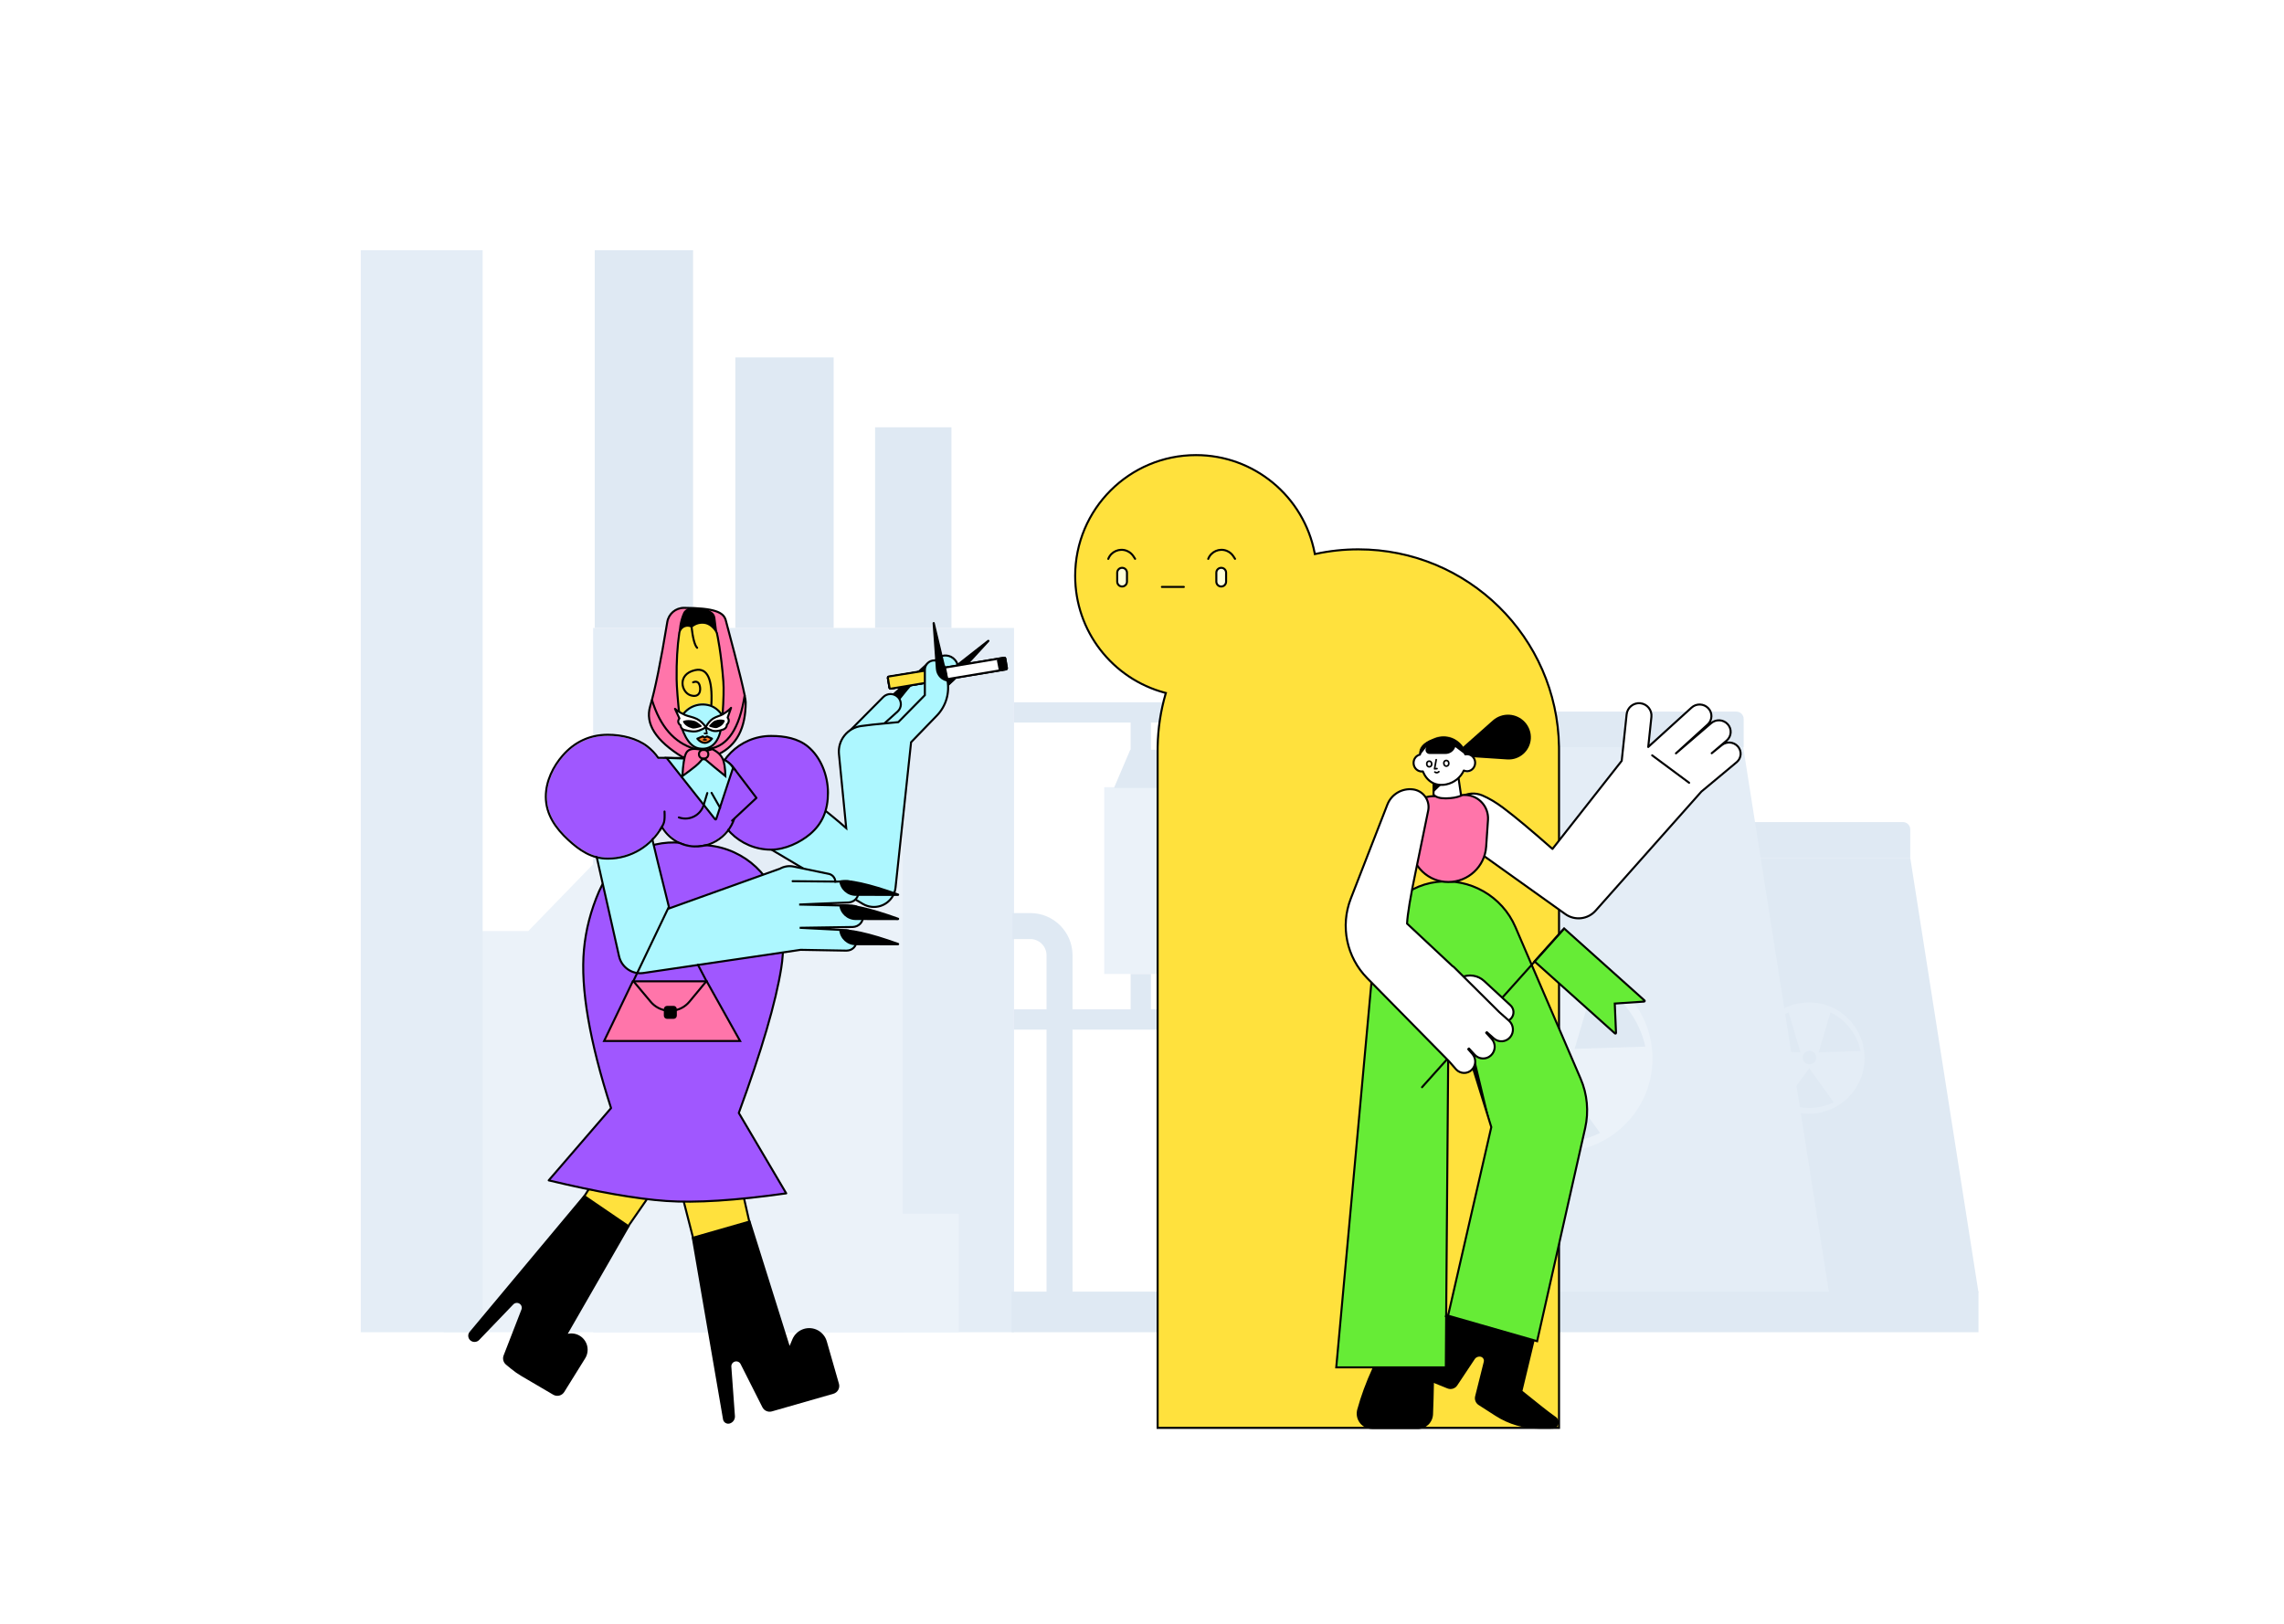 <svg width="2811" height="1999" viewBox="0 0 2811 1999" fill="none" xmlns="http://www.w3.org/2000/svg">
<rect width="2811" height="1999" fill="white"/>
<path fill-rule="evenodd" clip-rule="evenodd" d="M1912 1012H2342C2346.97 1012 2351 1016.03 2351 1021V1056H1903V1021C1903 1016.03 1907.03 1012 1912 1012Z" fill="#DFE9F3"/>
<path d="M1248 773H730V1640H1248V773Z" fill="#E4EDF6"/>
<path d="M1180 1494H1081V1640H1180V1494Z" fill="#EBF2F9"/>
<path fill-rule="evenodd" clip-rule="evenodd" d="M1111 1028V1640H546V1146.11H650.19L764.795 1028V1146.11H765.989L880.595 1028V1146.11H881.789L996.394 1028V1146.11L1111 1028Z" fill="#EBF2F9"/>
<path d="M594 308H444V1640H594V308Z" fill="#E4EDF6"/>
<path d="M853 308H732V773H853V308Z" fill="#DFE9F3"/>
<path d="M1026 440H905V773H1026V440Z" fill="#DFE9F3"/>
<path d="M1171 526H1077V773H1171V526Z" fill="#DFE9F3"/>
<path d="M1466 969H1359V1199H1466V969Z" fill="#EBF2F9"/>
<path d="M1621 969H1514V1199H1621V969Z" fill="#EBF2F9"/>
<path fill-rule="evenodd" clip-rule="evenodd" d="M1995.15 1056H2351.02L2435 1591H1912L1995.15 1056Z" fill="#DFE9F3"/>
<path d="M2226.41 1371C2264.18 1371 2294.81 1340.33 2294.81 1302.5C2294.81 1264.67 2264.18 1234 2226.41 1234C2188.63 1234 2158 1264.67 2158 1302.5C2158 1340.33 2188.63 1371 2226.41 1371Z" fill="#E4EDF6"/>
<path d="M2227 1310.24C2231.6 1310.24 2235.33 1306.51 2235.33 1301.9C2235.33 1297.3 2231.6 1293.57 2227 1293.57C2222.4 1293.57 2218.67 1297.3 2218.67 1301.9C2218.67 1306.51 2222.4 1310.24 2227 1310.24Z" fill="#DFE9F3"/>
<path fill-rule="evenodd" clip-rule="evenodd" d="M2226.72 1315.01L2196.07 1356.96C2205.66 1361.56 2215.88 1363.85 2226.72 1363.85C2237.56 1363.85 2247.57 1361.56 2256.74 1356.96L2226.72 1315.01Z" fill="#DFE9F3"/>
<path fill-rule="evenodd" clip-rule="evenodd" d="M2238.28 1295.44L2290.04 1293.8C2287.76 1283.47 2283.29 1274.05 2276.63 1265.54C2269.97 1257.04 2262.02 1250.59 2252.78 1246.21L2238.28 1295.44Z" fill="#DFE9F3"/>
<path fill-rule="evenodd" clip-rule="evenodd" d="M2215.86 1295.44L2164.1 1293.8C2166.38 1283.47 2170.86 1274.05 2177.51 1265.54C2184.17 1257.04 2192.12 1250.59 2201.36 1246.21L2215.86 1295.44Z" fill="#DFE9F3"/>
<path fill-rule="evenodd" clip-rule="evenodd" d="M1696.77 918H2145.18L2251 1591H1592L1696.77 918Z" fill="#E4EDF6"/>
<path d="M1918.4 1418C1982.14 1418 2033.8 1366.51 2033.8 1303C2033.8 1239.49 1982.14 1188 1918.4 1188C1854.67 1188 1803 1239.49 1803 1303C1803 1366.51 1854.67 1418 1918.4 1418Z" fill="#EBF2F9"/>
<path d="M1919 1316.7C1926.93 1316.7 1933.35 1310.3 1933.35 1302.4C1933.35 1294.51 1926.93 1288.1 1919 1288.1C1911.07 1288.1 1904.65 1294.51 1904.65 1302.4C1904.65 1310.3 1911.07 1316.7 1919 1316.7Z" fill="#DFE9F3"/>
<path fill-rule="evenodd" clip-rule="evenodd" d="M1918.93 1325.05L1867.58 1394.65C1883.65 1402.27 1900.76 1406.08 1918.93 1406.08C1937.09 1406.08 1953.86 1402.27 1969.23 1394.65L1918.93 1325.05Z" fill="#DFE9F3"/>
<path fill-rule="evenodd" clip-rule="evenodd" d="M1937.96 1291.15L2024.98 1288.4C2021.14 1271.05 2013.62 1255.23 2002.43 1240.95C1991.24 1226.67 1977.87 1215.85 1962.34 1208.49L1937.96 1291.15Z" fill="#DFE9F3"/>
<path fill-rule="evenodd" clip-rule="evenodd" d="M1900.28 1291.15L1813.26 1288.4C1817.1 1271.05 1824.61 1255.23 1835.81 1240.95C1847 1226.67 1860.36 1215.85 1875.9 1208.49L1900.28 1291.15Z" fill="#DFE9F3"/>
<path fill-rule="evenodd" clip-rule="evenodd" d="M1371 970L1391.03 923H1420.84C1423.88 923 1426.66 924.729 1428.01 927.46L1449 970H1371Z" fill="#DFE9F3"/>
<path fill-rule="evenodd" clip-rule="evenodd" d="M1531 970L1551.01 923H1579.68C1583.42 923 1586.85 925.091 1588.57 928.418L1610 970H1531Z" fill="#DFE9F3"/>
<path fill-rule="evenodd" clip-rule="evenodd" d="M1548 864.5C1563.04 864.5 1575.25 876.567 1575.5 891.545L1575.5 892V924H1550.5V892C1550.5 890.675 1549.47 889.59 1548.16 889.505L1548 889.5H1248V864.5H1548Z" fill="#DFE9F3"/>
<path fill-rule="evenodd" clip-rule="evenodd" d="M1575.5 1199V1239C1575.5 1254.58 1562.99 1267.24 1547.47 1267.5L1547 1267.5H1248V1242.5H1547C1548.87 1242.5 1550.4 1241.04 1550.49 1239.19L1550.5 1239V1199H1575.5Z" fill="#DFE9F3"/>
<path fill-rule="evenodd" clip-rule="evenodd" d="M1268 1124C1296.43 1124 1319.53 1146.82 1319.99 1175.14L1320 1176V1610H1288V1176C1288 1165.07 1279.23 1156.19 1268.34 1156L1268 1156H1246V1124H1268Z" fill="#DFE9F3"/>
<path d="M2435 1590H1245V1640H2435V1590Z" fill="#DFE9F3"/>
<path fill-rule="evenodd" clip-rule="evenodd" d="M1416.5 877V924H1391.5V877H1416.5Z" fill="#DFE9F3"/>
<path fill-rule="evenodd" clip-rule="evenodd" d="M1416.5 1199V1255H1391.5V1199H1416.5Z" fill="#DFE9F3"/>
<path fill-rule="evenodd" clip-rule="evenodd" d="M1706 876H2137C2141.97 876 2146 880.029 2146 885V920H1697V885C1697 880.029 1701.03 876 1706 876Z" fill="#DFE9F3"/>
<path fill-rule="evenodd" clip-rule="evenodd" d="M1471.95 560.25C1430.89 560.25 1393.71 576.899 1366.8 603.818C1339.89 630.736 1323.25 667.924 1323.25 709C1323.25 743.06 1334.69 774.447 1353.94 799.521C1373.63 825.166 1401.49 844.21 1433.62 852.758C1434.03 852.868 1434.44 852.976 1434.86 853.082C1434.74 853.493 1434.62 853.904 1434.5 854.315C1428.5 874.975 1425.13 896.751 1424.76 919.259L1424.73 923.356V1757.75H1918.75V923.356L1918.72 919.259C1917.62 851.915 1889.6 791.12 1844.94 747.184C1800.36 703.322 1739.21 676.262 1671.74 676.262C1653.81 676.262 1636.32 678.173 1619.48 681.808C1619.06 681.898 1618.65 681.99 1618.23 682.082C1618.15 681.663 1618.07 681.242 1617.99 680.821C1611.35 646.184 1592.7 615.816 1566.55 594.222C1540.84 572.999 1507.89 560.25 1471.95 560.25Z" fill="#FFE13D" stroke="black" stroke-width="2.5"/>
<path fill-rule="evenodd" clip-rule="evenodd" d="M1381 699C1384.31 699 1387 701.686 1387 705V716C1387 719.314 1384.31 722 1381 722C1377.69 722 1375 719.314 1375 716V705C1375 701.686 1377.69 699 1381 699ZM1503 699C1506.31 699 1509 701.686 1509 705V716C1509 719.314 1506.31 722 1503 722C1499.69 722 1497 719.314 1497 716V705C1497 701.686 1499.69 699 1503 699Z" fill="#FFFFD9" stroke="black" stroke-width="2.5" stroke-linecap="round" stroke-linejoin="round"/>
<path d="M1364 688C1367.49 678.996 1377.61 674.524 1386.62 678.012C1390.06 679.345 1392.99 681.735 1395 684.838L1397 687.946" stroke="black" stroke-width="2.5" stroke-linecap="round" stroke-linejoin="round"/>
<path d="M1487 688C1490.49 678.996 1500.61 674.524 1509.62 678.012C1513.06 679.345 1515.99 681.735 1518 684.838L1520 687.946" stroke="black" stroke-width="2.5" stroke-linecap="round" stroke-linejoin="round"/>
<path d="M1430 722.5H1457" stroke="black" stroke-width="2.5" stroke-linecap="round" stroke-linejoin="round"/>
<path fill-rule="evenodd" clip-rule="evenodd" d="M894.156 1104.65C894.266 1106.45 894.303 1108.26 894.267 1110.06L889.497 1346.25C889.331 1354.47 890.167 1362.68 891.986 1370.7L929.468 1535.9L857.943 1543.15L834.747 1452.83L827.817 1107.25L822.256 1438.6L750.259 1542.65L701.141 1500.76C740.793 1438.93 770.101 1392.39 789.068 1361.15C793.84 1353.29 797.377 1347.35 799.679 1343.34C800.842 1341.31 801.692 1339.77 802.231 1338.71C802.664 1337.87 802.864 1337.21 802.647 1336.38L802.095 1334.24L800.547 1335.81C800.331 1336.03 800.028 1336.38 799.641 1336.86C798.933 1337.75 797.911 1339.13 796.578 1340.99C794.279 1344.2 791.039 1348.87 786.86 1355.01L759.906 1118.49C757.765 1099.7 763.442 1081.82 774.351 1068.11C785.26 1054.39 801.402 1044.84 820.19 1042.7C821.374 1042.56 822.56 1042.46 823.749 1042.38C842.067 1041.26 859.107 1047.67 871.848 1058.93C884.589 1070.2 893.031 1086.33 894.156 1104.65Z" fill="#FFE13D" stroke="black" stroke-width="2.5"/>
<path fill-rule="evenodd" clip-rule="evenodd" d="M909.277 1370.06L967.643 1469.05C905.558 1477.83 856.301 1480.96 819.872 1478.42C783.444 1475.89 735.26 1467.43 675.32 1453.06L752.039 1364.09C725.47 1281.6 714.355 1216.59 718.692 1169.05C720.914 1144.71 727.097 1120.81 737.24 1097.37C754.468 1057.55 795.404 1033.39 838.589 1037.54L871.577 1040.71C916.782 1045.06 953.382 1079.32 960.699 1124.14C964.595 1148 964.881 1170.42 961.557 1191.41C954.861 1233.68 937.435 1293.23 909.277 1370.06Z" fill="#A057FF" stroke="black" stroke-width="2.5" stroke-linecap="round" stroke-linejoin="round"/>
<path fill-rule="evenodd" clip-rule="evenodd" d="M1017.57 1651.25L1032.52 1703.4C1034.04 1708.71 1030.97 1714.24 1025.66 1715.77L949.988 1737.46C945.373 1738.79 940.468 1736.64 938.304 1732.36L911.469 1679.18C910.176 1676.62 907.246 1675.34 904.488 1676.13C901.718 1676.92 899.885 1679.55 900.093 1682.42L904.499 1743.13C904.805 1747.34 902.116 1751.19 898.055 1752.36C894.604 1753.35 891.003 1751.35 890.014 1747.9C889.949 1747.67 889.896 1747.44 889.856 1747.21L851.237 1522.87L923.331 1502.2L971.83 1656.82L975.166 1648.8C979.941 1637.33 993.112 1631.9 1004.58 1636.68C1010.9 1639.31 1015.68 1644.67 1017.57 1651.25Z" fill="black"/>
<path fill-rule="evenodd" clip-rule="evenodd" d="M720.196 1672.16L694.421 1713.58C691.556 1718.18 685.545 1719.66 680.869 1716.92L641.896 1694.05C637.306 1691.35 632.938 1688.3 628.835 1684.91L622.77 1679.9C619.446 1677.16 618.255 1672.59 619.815 1668.57L641.758 1612.06C642.796 1609.39 641.787 1606.35 639.354 1604.83C636.911 1603.31 633.732 1603.7 631.736 1605.78L589.705 1649.54C586.813 1652.55 582.073 1652.78 578.903 1650.06C575.772 1647.37 575.38 1642.67 578.023 1639.51L718.913 1470.78L775.139 1509.13L698.765 1641.96C709.586 1639.54 720.321 1646.35 722.743 1657.17C723.892 1662.31 722.978 1667.69 720.196 1672.16Z" fill="black"/>
<path fill-rule="evenodd" clip-rule="evenodd" d="M1153.55 810.615C1156.79 807.85 1160.85 806.66 1164.78 806.972C1168.72 807.283 1172.53 809.097 1175.3 812.337C1178.37 815.94 1179.75 820.434 1179.5 824.833C1179.24 829.232 1177.35 833.536 1173.88 836.759C1127.31 880.024 1101.49 902.158 1096.35 902.607C1095.29 902.7 1094.34 902.32 1093.49 901.52C1092.46 900.55 1091.58 899.024 1090.79 896.977C1089.12 892.615 1087.98 885.998 1087.34 877.135L1152.62 811.473C1152.92 811.175 1153.23 810.888 1153.55 810.615Z" fill="#ADF7FF" stroke="black" stroke-width="2.5"/>
<path fill-rule="evenodd" clip-rule="evenodd" d="M1095.04 877.201L1141.53 818.923C1141.96 818.388 1141.87 817.607 1141.34 817.18C1141.33 817.178 1141.33 817.176 1141.33 817.174C1140.76 816.728 1139.95 816.756 1139.42 817.24L1097.61 855.006C1091.3 860.707 1090.2 870.205 1095.04 877.201Z" fill="black"/>
<path fill-rule="evenodd" clip-rule="evenodd" d="M1086.98 858.134C1089.48 855.633 1092.76 854.381 1096.04 854.381C1099.33 854.381 1102.61 855.633 1105.12 858.138C1105.25 858.27 1105.38 858.404 1105.5 858.542C1107.79 861.05 1108.85 864.249 1108.71 867.393C1108.56 870.538 1107.22 873.628 1104.71 875.918C1066.92 910.424 1045.5 928.157 1040.35 928.607C1039.88 928.648 1039.47 928.608 1039.11 928.453C1038.79 928.315 1038.54 928.082 1038.33 927.77C1037.72 926.873 1037.49 925.458 1037.49 923.575C1037.49 919.269 1038.88 912.717 1041.6 903.917L1086.98 858.134Z" fill="#ADF7FF" stroke="black" stroke-width="2.5"/>
<path fill-rule="evenodd" clip-rule="evenodd" d="M1167 844.665L1217.45 789.773C1217.91 789.269 1217.88 788.484 1217.37 788.021C1217.37 788.019 1217.37 788.017 1217.36 788.014C1216.83 787.53 1216.02 787.501 1215.45 787.947L1171.12 822.705C1164.43 827.952 1162.66 837.349 1167 844.665Z" fill="black"/>
<path d="M1093.54 833.373L1236.08 809.642C1236.62 809.552 1237.14 809.92 1237.23 810.464L1239.28 822.795C1239.37 823.34 1239 823.855 1238.46 823.945L1095.92 847.676C1095.38 847.766 1094.86 847.398 1094.77 846.853L1092.72 834.523C1092.63 833.978 1093 833.463 1093.54 833.373Z" fill="white" stroke="black" stroke-width="2.5"/>
<path d="M1093.54 833.373L1236.08 809.642C1236.62 809.552 1237.14 809.92 1237.23 810.464L1239.28 822.795C1239.37 823.34 1239.01 823.855 1238.46 823.945L1095.92 847.676C1095.38 847.766 1094.86 847.398 1094.77 846.853L1092.72 834.523C1092.63 833.978 1093 833.463 1093.54 833.373Z" fill="white" stroke="black" stroke-width="2.5"/>
<path d="M1228.61 811.282L1234.5 810.137C1235.59 809.926 1236.64 810.634 1236.85 811.719L1238.95 822.517C1239.16 823.601 1238.45 824.651 1237.36 824.861L1231.47 826.006C1230.39 826.217 1229.34 825.509 1229.13 824.425L1227.03 813.627C1226.82 812.542 1227.53 811.493 1228.61 811.282Z" fill="black"/>
<path d="M1093.49 832.839L1142 825L1146 839.5L1095.99 847.835C1095.44 847.926 1094.93 847.558 1094.84 847.013L1092.67 833.991C1092.57 833.444 1092.94 832.928 1093.49 832.839Z" fill="#FFE13D" stroke="black" stroke-width="2.5"/>
<path fill-rule="evenodd" clip-rule="evenodd" d="M917.474 981.565C911.977 990.815 910.75 1001.42 913.209 1011.08C915.669 1020.75 921.815 1029.47 931.065 1034.97L1061.91 1112.73C1065.22 1114.69 1068.91 1115.92 1072.73 1116.33C1080.08 1117.11 1087.04 1114.85 1092.37 1110.55C1097.7 1106.25 1101.39 1099.92 1102.17 1092.58L1121.3 913.694L1153.03 880.904C1164.13 869.438 1168.98 853.307 1166.06 837.622L1163.61 824.517C1162.99 821.18 1161.22 818.302 1158.76 816.258C1156.3 814.214 1153.14 813.004 1149.75 813.004C1146.57 813.004 1143.7 814.292 1141.62 816.373C1139.54 818.454 1138.25 821.329 1138.25 824.504L1138.25 855.767L1105.57 888.955L1074.14 891.997L1060.23 893.724C1051.68 894.785 1044.34 899.153 1039.35 905.397C1034.35 911.642 1031.7 919.763 1032.54 928.33L1041.47 1019.44C995.76 979.351 963.768 960.282 945.461 962.897C933.788 964.565 923.498 971.429 917.474 981.565Z" fill="#ADF7FF" stroke="black" stroke-width="2.5"/>
<path fill-rule="evenodd" clip-rule="evenodd" d="M743.211 1006.69C747.184 1001.03 752.947 997.264 759.258 995.703C765.564 994.144 772.418 994.788 778.584 997.95C790.625 1004.13 797.986 1012.76 800.586 1023.9C804.794 1041.94 812.498 1073.39 823.699 1118.24L959.854 1069.39C964.868 1066.56 970.84 1065.54 976.717 1066.76L1020.23 1075.81C1022.29 1076.3 1024.06 1077.38 1025.4 1078.83C1027.02 1080.59 1028.02 1082.9 1028.12 1085.37L1042.83 1084.79C1046.42 1084.73 1049.73 1086.09 1052.2 1088.36C1054.67 1090.63 1056.3 1093.81 1056.54 1097.42C1056.78 1100.95 1055.55 1104.24 1053.34 1106.69C1051.14 1109.14 1047.97 1110.76 1044.3 1111L1003.56 1112.62L983.602 1113.53L1048.98 1114.97C1052.56 1115.01 1055.82 1116.47 1058.21 1118.81C1060.59 1121.15 1062.11 1124.38 1062.21 1127.98C1062.32 1131.52 1060.97 1134.77 1058.67 1137.15C1056.38 1139.52 1053.16 1141.03 1049.49 1141.14L984.194 1142.14L1041.6 1145.09C1045.05 1145.23 1048.16 1146.71 1050.43 1149.02C1052.69 1151.33 1054.11 1154.47 1054.18 1157.94C1054.24 1161.27 1052.95 1164.32 1050.82 1166.54C1048.68 1168.77 1045.69 1170.18 1041.89 1170.25L985.299 1169.26L791.479 1197.84C784.632 1198.74 777.995 1196.95 772.692 1193.25C767.394 1189.56 763.426 1183.95 761.905 1177.19L733.559 1051.28L733.422 1050.65C730.363 1036.28 733.299 1021.27 741.571 1009.1L743.211 1006.69Z" fill="#ADF7FF" stroke="black" stroke-width="2.5"/>
<path fill-rule="evenodd" clip-rule="evenodd" d="M1032.86 1084.17C1037.79 1082.66 1046.84 1083.36 1060 1086.25C1072.87 1089.09 1088.11 1093.69 1105.72 1100.05C1106.39 1100.29 1106.77 1101 1106.61 1101.69C1106.45 1102.4 1105.82 1102.91 1105.08 1102.91L1053.15 1102.8C1042.59 1102.77 1033.79 1094.7 1032.86 1084.17Z" fill="black"/>
<path fill-rule="evenodd" clip-rule="evenodd" d="M1032.86 1113.96C1037.79 1112.45 1046.84 1113.14 1060 1116.04C1072.87 1118.87 1088.11 1123.47 1105.72 1129.83C1106.39 1130.07 1106.77 1130.78 1106.61 1131.48C1106.45 1132.19 1105.82 1132.69 1105.08 1132.69L1053.15 1132.58C1042.59 1132.56 1033.79 1124.48 1032.86 1113.96Z" fill="black"/>
<path fill-rule="evenodd" clip-rule="evenodd" d="M1032.86 1144.96C1037.79 1143.45 1046.84 1144.14 1060 1147.04C1072.87 1149.87 1088.11 1154.47 1105.72 1160.83C1106.39 1161.07 1106.77 1161.78 1106.61 1162.48C1106.45 1163.19 1105.82 1163.69 1105.08 1163.69L1053.15 1163.58C1042.59 1163.56 1033.79 1155.48 1032.86 1144.96Z" fill="black"/>
<path d="M859 1187.75L870 1208.75M779 1208.75L823 1116.75L779 1208.75Z" stroke="black" stroke-width="2.5" stroke-linecap="round" stroke-linejoin="round"/>
<path fill-rule="evenodd" clip-rule="evenodd" d="M778.786 1208H869.767L910.869 1281.5H743.487L778.786 1208Z" fill="#FF75AA" stroke="black" stroke-width="2.5"/>
<path d="M869.5 1207.75L848.484 1233.11C837.559 1246.29 818.016 1248.12 804.834 1237.2C803.391 1236 802.058 1234.68 800.854 1233.24L779.5 1207.75" stroke="black" stroke-width="2.5" stroke-linecap="round" stroke-linejoin="round"/>
<path d="M821 1238.25H829C831.209 1238.25 833 1240.05 833 1242.25V1250.25C833 1252.46 831.209 1254.25 829 1254.25H821C818.791 1254.25 817 1252.46 817 1250.25V1242.25C817 1240.05 818.791 1238.25 821 1238.25Z" fill="black"/>
<path fill-rule="evenodd" clip-rule="evenodd" d="M1167.69 839.211L1150.39 766.693C1150.23 766.027 1149.57 765.615 1148.9 765.774C1148.9 765.775 1148.89 765.776 1148.89 765.777C1148.19 765.95 1147.71 766.603 1147.77 767.323L1151.79 823.515C1152.4 831.998 1159.2 838.714 1167.69 839.211Z" fill="black"/>
<path d="M1028.5 1085.25L975.5 1084.75" stroke="black" stroke-width="2.5" stroke-linecap="round" stroke-linejoin="round"/>
<path d="M730.5 1032.46L723.227 1019.39" stroke="black" stroke-width="2.5" stroke-linecap="round" stroke-linejoin="round"/>
<path fill-rule="evenodd" clip-rule="evenodd" d="M949 1045.96C966.245 1045.96 984.839 1037.08 997.039 1026.74C1012.19 1013.9 1019 997.374 1019 975.959C1019 954.177 1009.9 931.837 994.294 918.998C982.205 909.05 965.878 905.959 949 905.959C910.34 905.959 879 937.299 879 975.959C879 1014.62 910.34 1045.96 949 1045.96Z" fill="#A057FF" stroke="black" stroke-width="2.5" stroke-linecap="round" stroke-linejoin="round"/>
<path d="M748 905.755C765.123 905.755 783.17 910.067 795.794 919.725C801.093 923.779 805.638 928.649 809.411 934.126L847.871 934.471L876.468 933.693C893.582 933.228 907.834 946.725 908.299 963.839C908.339 965.327 908.273 966.816 908.099 968.295L904.635 997.819C901.683 1022.97 879.927 1041.66 854.616 1040.77C837.078 1040.16 822.074 1029.92 814.627 1015.22C802.146 1039.3 776.995 1055.75 748 1055.75C728.337 1055.75 713.581 1045.34 700.206 1032.96C685.406 1019.26 673 1002.51 673 980.755C673 961.837 682.032 943.949 693.588 930.755C707.335 915.059 725.496 905.755 748 905.755Z" fill="#A057FF"/>
<path fill-rule="evenodd" clip-rule="evenodd" d="M748 904.505C725.109 904.505 706.633 913.964 692.648 929.931C680.902 943.342 671.75 961.533 671.75 980.755C671.75 1002.87 684.297 1019.94 699.357 1033.88C712.97 1046.48 728.006 1057 748 1057C762.491 1057 776.037 1052.96 787.574 1045.94C798.839 1039.09 808.188 1029.4 814.627 1017.86C818.484 1024.62 823.942 1030.36 830.495 1034.54C837.481 1039.01 845.712 1041.71 854.572 1042.02C867.553 1042.47 879.622 1037.91 888.825 1030.01C898.027 1022.11 904.362 1010.86 905.876 997.964L909.341 968.441C909.521 966.903 909.59 965.353 909.548 963.806C909.306 954.903 905.479 946.942 899.486 941.266C893.494 935.591 885.336 932.202 876.434 932.444L847.86 933.221L810.068 932.882C806.295 927.514 801.784 922.734 796.554 918.732C783.729 908.921 765.403 904.505 748 904.505Z" stroke="black" stroke-width="2.5"/>
<path fill-rule="evenodd" clip-rule="evenodd" d="M820.445 933L889.944 935.5C891.945 934 902.871 943.13 901.944 946C894.48 969.117 889.597 983.029 881.427 1008.33C881.362 1008.53 881.223 1008.68 881.052 1008.76C880.88 1008.85 880.676 1008.87 880.126 1008.56L820.445 933Z" fill="#ADF7FF" stroke="black" stroke-width="2.5"/>
<path fill-rule="evenodd" clip-rule="evenodd" d="M841.804 748.279C836.709 748.26 831.984 750.092 828.326 753.186C824.668 756.28 822.078 760.636 821.252 765.663C813.173 814.818 806.152 849.369 800.198 869.316C796.967 880.138 798.687 890.752 805.305 901.163C812.011 911.713 823.69 922.037 840.299 932.177L884.66 928.234C895.639 922.857 903.885 914.908 909.392 904.379C914.978 893.701 917.75 880.39 917.75 864.459C917.75 858.163 909.573 824.604 893.291 763.78C891.978 758.876 888.885 754.863 880.17 752.146C872.443 749.737 860.481 748.348 841.804 748.279Z" fill="#FF75AA" stroke="black" stroke-width="2.5"/>
<path fill-rule="evenodd" clip-rule="evenodd" d="M870 749.959C876.333 752.959 879.833 755.292 880.5 760.959C881.167 766.625 882 773.292 883 780.959C851.333 778.292 835.5 776.959 835.5 776.959C835.5 776.959 835.709 765.325 841 753.959C842.073 751.654 844.74 749.654 849 747.959L870 749.959Z" fill="black"/>
<path fill-rule="evenodd" clip-rule="evenodd" d="M851.772 770.942C856.174 767.484 861.204 766.073 866.862 766.701C870.292 767.082 873.323 768.725 875.781 770.736C879.347 773.654 881.744 777.364 882.298 779.302C882.78 780.99 887.669 804.083 890.253 839.051C890.89 847.668 890.578 861.258 889.325 879.82L836.611 885.092C834.154 862.097 832.866 845.715 832.75 835.944C832.497 814.595 833.591 795.633 836.036 779.057C836.173 778.127 836.436 777.22 836.818 776.361C837.98 773.746 840.091 771.851 842.566 770.899C845.04 769.947 847.878 769.939 850.492 771.101C850.724 771.204 850.949 771.314 851.169 771.431C851.366 771.266 851.567 771.103 851.772 770.942Z" fill="#FFE13D" stroke="black" stroke-width="2.5"/>
<path fill-rule="evenodd" clip-rule="evenodd" d="M874.766 932.417L850.782 909.167L874.969 909.219L874.766 932.417Z" fill="black"/>
<path d="M860.347 922.613C849.269 920.858 840.851 909.113 835.094 887.379L836.198 884.782C842.483 869.997 859.01 862.451 874.298 867.387C880.025 869.235 885.167 873.212 889.723 879.315C889.823 885.68 889.465 891.438 888.649 896.589C886.054 912.972 876.965 925.245 860.347 922.613Z" fill="#ADF7FF"/>
<path fill-rule="evenodd" clip-rule="evenodd" d="M873.913 868.576C879.319 870.321 884.163 874.059 888.479 879.741C888.557 885.866 888.203 891.417 887.415 896.393C886.088 904.766 883.043 912.056 878.041 916.656C873.707 920.641 867.899 922.543 860.543 921.378C855.298 920.547 850.716 917.306 846.741 911.76C842.655 906.059 839.222 897.958 836.412 887.472L837.348 885.271C840.341 878.231 845.753 872.902 852.295 869.915C858.807 866.942 866.436 866.291 873.913 868.576Z" stroke="black" stroke-width="2.5"/>
<path d="M868.5 894.959L870.041 903.068L867.053 902.807" stroke="black" stroke-width="2" stroke-linecap="round" stroke-linejoin="round"/>
<path fill-rule="evenodd" clip-rule="evenodd" d="M876.85 922.219C882.99 925.406 887.184 929.31 889.367 933.987C891.455 938.46 892.55 945.536 892.728 955.332C872.712 939.218 862.09 930.198 861.526 927.788C862.082 927.285 863 926.769 864.258 926.209C866.976 924.999 871.174 923.672 876.85 922.219Z" fill="#FF75AA" stroke="black" stroke-width="2.5"/>
<path fill-rule="evenodd" clip-rule="evenodd" d="M844.204 927.556C842.049 932.173 840.639 941.406 839.879 955.403C847.295 949.967 852.738 945.831 856.208 942.991C866.103 934.896 867.972 927.53 868.553 925.195C868.631 924.884 868.691 924.649 868.67 924.399C868.351 924.081 867.79 923.828 867.033 923.576C865.097 922.931 862.028 922.459 857.78 922.131C854.251 921.708 851.325 921.943 849.013 922.898C846.832 923.799 845.231 925.355 844.204 927.556Z" fill="#FF75AA" stroke="black" stroke-width="2.5"/>
<path d="M875.5 867.459C877.167 835.792 870.5 821.626 855.5 824.959C833 829.959 838.5 852.459 850 855.959C861.5 859.459 863 849.459 861 843.459C859.667 839.459 857 838.292 853 839.959" stroke="black" stroke-width="2.5" stroke-linecap="round" stroke-linejoin="round"/>
<path d="M865.25 923.209H866.75C869.511 923.209 871.75 925.447 871.75 928.209V928.709C871.75 931.47 869.511 933.709 866.75 933.709H865.25C862.489 933.709 860.25 931.47 860.25 928.709V928.209C860.25 925.447 862.489 923.209 865.25 923.209Z" fill="#FF75AA" stroke="black" stroke-width="2.5"/>
<path d="M916.5 855.959C910.167 896.68 895.667 918.612 873 921.754" stroke="black" stroke-width="2.5" stroke-linecap="round" stroke-linejoin="round"/>
<path d="M854.5 921.754C829.833 914.257 812.5 894.325 802.5 861.959" stroke="black" stroke-width="2.5" stroke-linecap="round" stroke-linejoin="round"/>
<path fill-rule="evenodd" clip-rule="evenodd" d="M868.607 894.998C871.175 890.283 874.163 886.829 877.57 884.637C881.346 882.207 886.646 881.021 889.445 879.388C897.055 874.948 899.742 871.359 899.742 871.359C899.742 871.359 898.343 875.36 895.545 883.363C896.662 884.945 897.091 886.511 896.833 888.06C896.575 889.609 895.835 890.876 894.613 891.859C894.66 894.546 893.001 896.969 890.478 897.897C884.348 900.151 879.521 900.574 875.995 899.166C871.698 897.451 869.235 896.062 868.607 894.998Z" fill="white" stroke="black" stroke-width="2.5" stroke-linecap="round" stroke-linejoin="round"/>
<path fill-rule="evenodd" clip-rule="evenodd" d="M873.421 894.613C878.031 896.167 881.082 896.675 882.575 896.139C887.397 894.408 890.521 891.621 891.95 887.778L891.95 887.778C892.142 887.261 891.878 886.685 891.361 886.493C891.358 886.492 891.356 886.491 891.353 886.49C888.093 885.308 884.275 885.502 879.9 887.073C878.295 887.65 875.992 889.626 872.993 893.002L872.993 893.002C872.626 893.414 872.663 894.046 873.076 894.413C873.176 894.502 873.294 894.57 873.421 894.613Z" fill="black"/>
<path fill-rule="evenodd" clip-rule="evenodd" d="M868.607 894.998C865.379 890.384 861.701 887.047 857.573 884.986C852.999 882.702 846.664 881.719 843.279 880.193C834.078 876.047 830.752 872.563 830.752 872.563C830.752 872.563 832.565 876.508 836.191 884.398C834.926 886.023 834.477 887.604 834.842 889.142C835.208 890.68 836.134 891.918 837.622 892.854C837.668 895.485 839.426 897.778 841.956 898.504C849.703 900.728 855.717 901.042 859.997 899.446C865.032 897.567 867.902 896.085 868.607 894.998Z" fill="white" stroke="black" stroke-width="2.5" stroke-linecap="round" stroke-linejoin="round"/>
<path fill-rule="evenodd" clip-rule="evenodd" d="M862.881 894.796C857.468 896.525 853.864 897.15 852.072 896.672C846.332 895.139 842.533 892.505 840.674 888.769L840.674 888.769C840.428 888.275 840.629 887.674 841.123 887.428C841.162 887.409 841.202 887.392 841.243 887.378C845.076 886.058 849.629 886.101 854.901 887.509C856.813 888.02 859.592 889.881 863.238 893.093L863.238 893.093C863.653 893.458 863.693 894.09 863.327 894.505C863.208 894.64 863.054 894.741 862.881 894.796Z" fill="black"/>
<path d="M851 770.959C852.667 785.625 855 794.459 858 797.459" stroke="black" stroke-width="2.5" stroke-linecap="round" stroke-linejoin="round"/>
<path fill-rule="evenodd" clip-rule="evenodd" d="M876.25 909.316C873.43 912.88 870.397 914.591 867.152 914.452C863.907 914.312 860.939 912.6 858.25 909.316L864.926 906.459L867.152 908.058L870.119 906.459L876.25 909.316Z" fill="#FF7C25" stroke="black" stroke-width="2.5" stroke-linejoin="round"/>
<path fill-rule="evenodd" clip-rule="evenodd" d="M901 1010.25L931 982.255L904 946.755" fill="#A057FF"/>
<path d="M901 1010.25L931 982.255L904 946.755" stroke="black" stroke-width="2.5" stroke-linecap="round" stroke-linejoin="round"/>
<path d="M812.143 1022.01C814.92 1017.88 816.639 1014.49 817.297 1011.84C817.956 1009.19 818.142 1004.91 817.857 998.998" stroke="black" stroke-width="2.5" stroke-linecap="round" stroke-linejoin="round"/>
<path d="M886.25 994.505L875.75 976.005" stroke="black" stroke-width="2.5" stroke-linecap="round" stroke-linejoin="round"/>
<path d="M869 910.755H866" stroke="black" stroke-width="2" stroke-linecap="round" stroke-linejoin="round"/>
<path d="M870.5 976.255L866.071 990.905C862.303 1003.37 849.147 1010.41 836.685 1006.65C836.286 1006.53 835.891 1006.4 835.5 1006.25" stroke="black" stroke-width="2.5" stroke-linecap="round" stroke-linejoin="round"/>
<path fill-rule="evenodd" clip-rule="evenodd" d="M1671 1555.09C1709.71 1521.64 1735.97 1521.64 1749.8 1555.09C1759.46 1578.47 1764.5 1618.74 1764.91 1675.89L1805.43 1536.02L1905.32 1581.17L1873.77 1712.24C1893.91 1728.54 1906.41 1738.37 1911.27 1741.74C1912.5 1742.59 1913.8 1743.54 1915.2 1744.6C1918.67 1747.24 1919.35 1752.19 1916.71 1755.67C1915.46 1757.32 1913.61 1758.41 1911.56 1758.71L1911.27 1758.74L1894.96 1758.8C1875.67 1758.88 1856.77 1753.37 1840.54 1742.94L1819.81 1729.62C1816.2 1727.3 1814.47 1722.94 1815.51 1718.78L1826.14 1676.31C1826.81 1673.65 1825.21 1670.94 1822.56 1670.23C1819.71 1669.47 1816.69 1670.61 1815.05 1673.07L1793.51 1705.46C1790.88 1709.41 1785.84 1710.97 1781.44 1709.2L1766.38 1703.12C1765.82 1702.89 1765.28 1702.62 1764.79 1702.31C1764.6 1714.54 1764.23 1727.42 1763.69 1740.96C1763.27 1751.16 1754.88 1759.21 1744.68 1759.2L1688.74 1759.13C1687.05 1759.12 1685.37 1758.9 1683.75 1758.45C1673.63 1755.68 1667.66 1745.23 1670.43 1735.11C1674.96 1718.56 1681.15 1701.72 1689 1684.59C1700.68 1659.12 1694.68 1615.95 1671 1555.09Z" fill="black"/>
<path fill-rule="evenodd" clip-rule="evenodd" d="M1825.78 1097.24C1808.66 1087.46 1788.45 1083.11 1767.86 1085.74C1747.55 1088.33 1729.52 1097.8 1716.09 1111.72C1702.66 1125.64 1693.84 1144.01 1691.98 1164.39L1644.57 1683.25L1779.44 1683.25L1779.79 1630.07L1779.85 1620.31L1779.48 1620.22L1779.86 1618.56L1783 1218.5L1835.39 1387.5L1782.18 1619.62L1891.8 1651.04L1950.94 1388.62C1955.52 1368.3 1953.55 1347.06 1945.33 1327.92L1865.11 1141.29C1856.92 1122.22 1842.9 1107.02 1825.78 1097.24Z" fill="#66EC36" stroke="black" stroke-width="2.5"/>
<path d="M1783.07 1219.25L1793.82 1214.75" stroke="black" stroke-width="2.5" stroke-linecap="round" stroke-linejoin="round"/>
<path fill-rule="evenodd" clip-rule="evenodd" d="M1784.5 1219.5L1794 1215L1835.5 1387.5L1784.5 1219.5Z" fill="black"/>
<g clip-path="url(#clip0)">
<path fill-rule="evenodd" clip-rule="evenodd" d="M2024.02 1231.65L1924.96 1142.9L1888.59 1183.49L1987.65 1272.24C1987.8 1272.37 1987.99 1272.44 1988.18 1272.43C1988.39 1272.43 1988.57 1272.33 1988.7 1272.19C1988.83 1272.05 1988.91 1271.86 1988.9 1271.65L1987.36 1235.4L2023.57 1232.96C2023.76 1232.95 2023.95 1232.86 2024.08 1232.71C2024.21 1232.56 2024.28 1232.36 2024.27 1232.17C2024.26 1231.98 2024.17 1231.79 2024.02 1231.65Z" fill="#66EC36" stroke="black" stroke-width="2.5"/>
<path d="M1750.14 1338.38L1923.64 1144.74" stroke="black" stroke-width="2.5" stroke-linecap="round" stroke-linejoin="round"/>
</g>
<path fill-rule="evenodd" clip-rule="evenodd" d="M1794.43 983.3L1797.43 981.394C1805.5 976.268 1815.56 975.442 1824.35 979.185C1832.59 982.693 1841.14 987.769 1850 994.415C1864.67 1005.42 1884.89 1022.3 1910.67 1045.06L1995.9 936.597L2001.96 879.359C2002.85 870.937 2010.4 864.828 2018.82 865.707C2027.23 866.583 2033.33 874.108 2032.46 882.515C2032.45 882.523 2032.45 882.531 2032.45 882.539L2028.53 919.543L2050.34 899.72L2081.83 871.1C2087.76 865.717 2096.89 866.032 2102.43 871.811C2107.78 877.395 2107.59 886.26 2102.01 891.612C2101.92 891.698 2101.83 891.782 2101.74 891.866L2071.55 919.302L2062.64 927.399L2105.97 890.234C2112.03 885.036 2121.13 885.648 2126.45 891.609C2131.6 897.399 2131.09 906.274 2125.3 911.432C2125.22 911.506 2125.14 911.579 2125.05 911.65L2106.67 927.258L2119.05 917.255C2125.06 912.399 2133.83 913.158 2138.92 918.975C2143.83 924.594 2143.26 933.132 2137.64 938.045C2137.56 938.114 2137.48 938.183 2137.4 938.251L2093.98 974.442L1963.72 1121.09C1954.21 1131.8 1938.16 1133.6 1926.51 1125.28L1798.13 1033.6C1789.71 1027.59 1784.17 1018.35 1782.84 1008.09C1781.56 998.275 1786.08 988.609 1794.43 983.3Z" fill="white" stroke="black" stroke-width="2.5" stroke-linecap="round" stroke-linejoin="round"/>
<path d="M2033.39 929.869L2078.86 963.627" stroke="black" stroke-width="2.5" stroke-linecap="round" stroke-linejoin="round"/>
<path fill-rule="evenodd" clip-rule="evenodd" d="M1831.37 1006.2C1831.42 1007.25 1831.4 1008.3 1831.33 1009.35L1829.08 1042.2C1828.24 1054.46 1822.73 1065.35 1814.35 1073.17C1805.98 1080.99 1794.74 1085.75 1782.45 1085.75C1770.22 1085.75 1759.06 1080.96 1750.79 1073.12C1742.53 1065.28 1737.16 1054.39 1736.52 1042.17L1734.85 1010.43C1734.43 1002.5 1737.27 995.152 1742.19 989.683C1747.12 984.215 1754.12 980.624 1762.05 980.207C1762.22 980.198 1762.39 980.191 1762.56 980.185L1775.04 979.749L1801.46 978.659C1809.4 978.331 1816.71 981.25 1822.12 986.234C1827.54 991.217 1831.05 998.266 1831.37 1006.2Z" fill="#FF75AA" stroke="black" stroke-width="2.5"/>
<path fill-rule="evenodd" clip-rule="evenodd" d="M1826.58 1207.61L1859 1237.57C1863.68 1241.89 1863.97 1249.19 1859.65 1253.86C1859.17 1254.37 1858.66 1254.84 1858.11 1255.26C1851.37 1260.32 1842.3 1261.01 1834.88 1257.03L1788.41 1232.1C1781.74 1228.51 1779.23 1220.2 1782.81 1213.53C1784.22 1210.91 1786.44 1208.82 1789.13 1207.57L1798.55 1203.2C1807.92 1198.86 1818.99 1200.6 1826.58 1207.61Z" fill="white" stroke="black" stroke-width="2.5" stroke-linecap="round" stroke-linejoin="round"/>
<path fill-rule="evenodd" clip-rule="evenodd" d="M1739.13 971.774C1751.11 973.344 1759.55 984.329 1757.98 996.311C1757.92 996.8 1757.84 997.287 1757.74 997.77C1752.73 1022.74 1747.67 1047.43 1742.56 1071.82C1735.89 1103.66 1732.28 1125.38 1731.73 1136.97L1787.42 1189.08C1788.25 1189.56 1789.03 1190.15 1789.74 1190.86L1845.27 1246L1857.09 1256.48C1863.05 1261.77 1863.69 1270.85 1858.53 1276.91C1853.5 1282.82 1844.64 1283.54 1838.74 1278.51C1838.66 1278.45 1838.59 1278.39 1838.52 1278.32L1829.88 1270.66L1829.07 1271.4L1835.76 1278.7C1841.14 1284.57 1840.82 1293.66 1835.05 1299.15C1829.41 1304.5 1820.5 1304.27 1815.14 1298.64C1815.08 1298.57 1815.03 1298.51 1814.97 1298.45L1807.89 1290.73L1806.99 1291.56L1812.1 1297.42C1817.16 1303.22 1816.7 1311.98 1811.08 1317.23C1805.68 1322.26 1797.23 1321.96 1792.21 1316.57C1792.11 1316.46 1792.01 1316.35 1791.91 1316.24L1783.51 1306.61L1682.63 1204.09C1657.23 1178.28 1649.34 1139.96 1662.47 1106.21L1707.47 990.528C1712.45 977.734 1725.52 969.991 1739.13 971.774Z" fill="white" stroke="black" stroke-width="2.5" stroke-linecap="round" stroke-linejoin="round"/>
<path fill-rule="evenodd" clip-rule="evenodd" d="M1787.99 930.531L1855.05 934.891C1870.09 935.869 1883.07 924.472 1884.05 909.435C1884.29 905.699 1883.76 901.953 1882.5 898.43C1877.23 883.777 1861.07 876.17 1846.42 881.441C1843.05 882.653 1839.94 884.495 1837.26 886.87L1787.99 930.531Z" fill="black"/>
<path fill-rule="evenodd" clip-rule="evenodd" d="M1764.28 978.151L1764.43 950.136L1792.95 943.408L1798.25 979.524C1793.27 981.609 1787.04 982.701 1779.57 982.799C1772.1 982.898 1767 981.349 1764.28 978.151Z" fill="white" stroke="black" stroke-width="2.5" stroke-linecap="round"/>
<path fill-rule="evenodd" clip-rule="evenodd" d="M1764.23 975.527L1788.22 952.276L1764.03 952.329L1764.23 975.527Z" fill="black"/>
<path d="M1772.32 908.239C1787.01 905.913 1800.82 915.595 1803.77 930.02C1804.28 929.933 1804.81 929.888 1805.35 929.888C1810.88 929.888 1815.35 934.589 1815.35 940.388C1815.35 946.187 1810.88 950.888 1805.35 950.888C1803.75 950.888 1802.24 950.493 1800.9 949.791C1796.58 957.967 1788.52 964.101 1778.6 965.674C1764.58 967.893 1754.76 960.438 1750.48 948.221C1750.19 948.247 1749.91 948.26 1749.61 948.26C1744.09 948.26 1739.61 943.559 1739.61 937.76C1739.61 932.546 1743.24 928.219 1747.98 927.4C1748.98 919.259 1753.59 914.016 1764.64 910.448C1765.41 910.199 1766.25 909.911 1767.14 909.583C1768.82 908.969 1770.56 908.519 1772.32 908.239Z" fill="white"/>
<path d="M1770.86 908.548C1785.4 905.457 1799.7 914.402 1803.39 928.653C1803.91 928.539 1804.43 928.466 1804.97 928.438C1810.49 928.149 1815.21 932.609 1815.51 938.4C1815.81 944.191 1811.59 949.12 1806.07 949.409C1804.47 949.493 1802.94 949.178 1801.57 948.547C1797.68 956.938 1789.96 963.486 1780.13 965.575C1766.25 968.525 1756.05 961.594 1751.13 949.619C1750.85 949.659 1750.56 949.687 1750.27 949.703C1744.76 949.992 1740.04 945.531 1739.74 939.74C1739.46 934.533 1742.85 930.022 1747.55 928.956C1748.12 920.774 1752.45 915.297 1763.3 911.155C1764.06 910.867 1764.88 910.535 1765.75 910.161C1767.4 909.46 1769.11 908.919 1770.86 908.548Z" fill="white" stroke="black" stroke-width="2.5" stroke-linejoin="round"/>
<mask id="mask0" mask-type="alpha" maskUnits="userSpaceOnUse" x="1738" y="906" width="79" height="62">
<path d="M1770.86 908.548C1785.4 905.457 1799.7 914.402 1803.39 928.653C1803.91 928.539 1804.43 928.466 1804.97 928.438C1810.49 928.149 1815.21 932.609 1815.51 938.4C1815.81 944.191 1811.59 949.12 1806.07 949.409C1804.47 949.493 1802.94 949.178 1801.57 948.547C1797.68 956.938 1789.96 963.486 1780.13 965.575C1766.25 968.525 1756.05 961.594 1751.13 949.619C1750.85 949.659 1750.56 949.687 1750.27 949.703C1744.76 949.992 1740.04 945.531 1739.74 939.74C1739.46 934.533 1742.85 930.022 1747.55 928.956C1748.12 920.774 1752.45 915.297 1763.3 911.155C1764.06 910.867 1764.88 910.535 1765.75 910.161C1767.4 909.46 1769.11 908.919 1770.86 908.548Z" fill="white" stroke="black" stroke-width="2.5" stroke-linejoin="round"/>
</mask>
<g mask="url(#mask0)">
<path fill-rule="evenodd" clip-rule="evenodd" d="M1800.72 917.701L1803.55 929.151L1791.05 919.651C1789.26 924.745 1784.44 928.151 1779.04 928.151L1759.43 928.151C1756.67 928.151 1754.43 925.913 1754.43 923.151C1754.43 922.415 1754.59 921.688 1754.91 921.022L1755.55 919.651L1748.05 929.151C1743.38 913.354 1745.81 904.079 1755.35 901.327C1769.66 897.2 1789.93 890.117 1795.56 899.908C1799.32 906.435 1801.04 912.366 1800.72 917.701Z" fill="black"/>
</g>
<path fill-rule="evenodd" clip-rule="evenodd" d="M1758.71 936.994C1760.36 936.85 1761.82 938.071 1761.96 939.721L1762.05 940.717C1762.19 942.368 1760.97 943.823 1759.32 943.967C1757.67 944.112 1756.22 942.891 1756.07 941.24L1755.98 940.244C1755.84 938.594 1757.06 937.139 1758.71 936.994ZM1779.72 936.16C1781.37 936.016 1782.82 937.237 1782.97 938.887L1783.06 939.883C1783.2 941.534 1781.98 942.989 1780.33 943.133C1778.68 943.278 1777.22 942.057 1777.08 940.406L1776.99 939.41C1776.85 937.76 1778.07 936.304 1779.72 936.16Z" stroke="black" stroke-width="2" stroke-linecap="round" stroke-linejoin="round"/>
<path d="M1770.89 949.982C1769.35 951.455 1767.69 951.601 1765.91 950.418" stroke="black" stroke-width="2" stroke-linecap="round" stroke-linejoin="round"/>
<path d="M1767.59 935.213L1765.56 946.433L1768.55 946.172" stroke="black" stroke-width="2" stroke-linecap="round" stroke-linejoin="round"/>
<defs>
<clipPath id="clip0">
<path d="M1866.86 1065L2108.17 1281.21L1903.31 1509.86L1662 1293.65L1866.86 1065Z" fill="white"/>
</clipPath>
</defs>
</svg>
